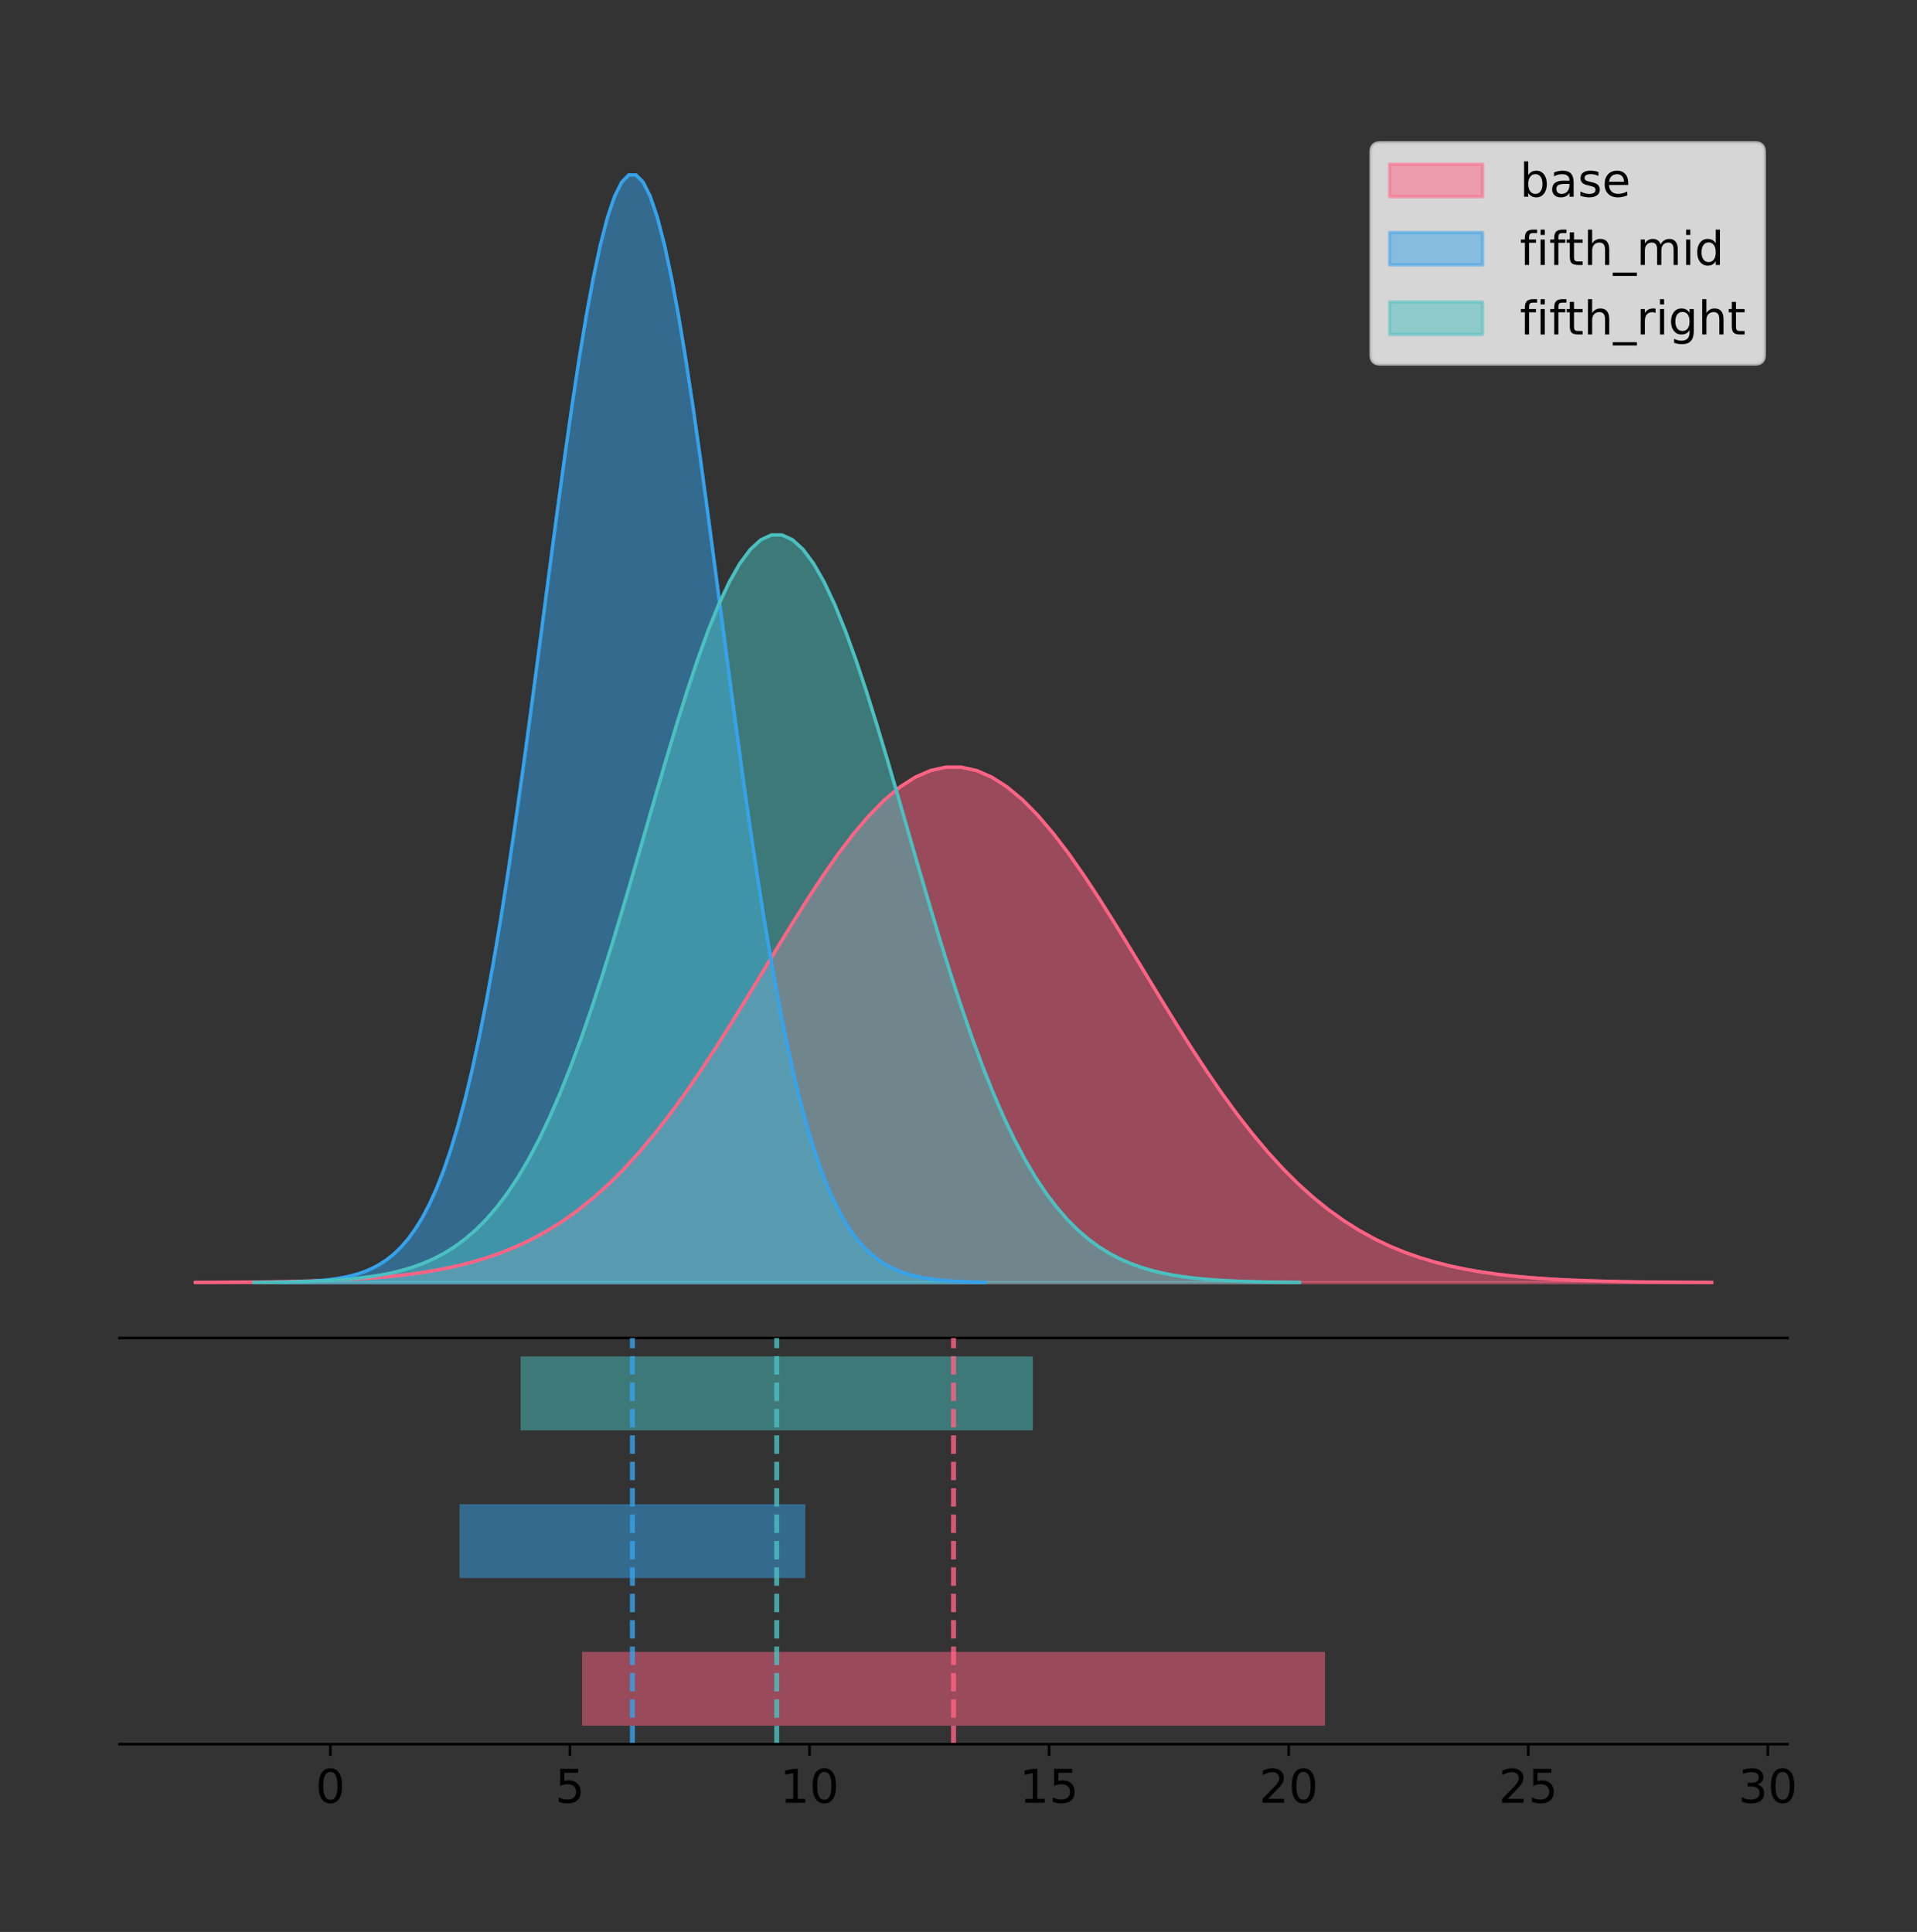 <?xml version="1.0" encoding="utf-8" standalone="no"?>
<!DOCTYPE svg PUBLIC "-//W3C//DTD SVG 1.1//EN"
  "http://www.w3.org/Graphics/SVG/1.1/DTD/svg11.dtd">
<!-- Created with matplotlib (https://matplotlib.org/) -->
<svg height="581.789pt" version="1.1" viewBox="0 0 577.182 581.789" width="577.182pt" xmlns="http://www.w3.org/2000/svg" xmlns:xlink="http://www.w3.org/1999/xlink">
 <rect x="0" y="0" width="577.182" height="581.789" fill="#333333" stroke="none"/>
 <defs>
  <style type="text/css">
*{stroke-linecap:butt;stroke-linejoin:round;}
  </style>
 </defs>
 <g id="figure_1">
  <g id="patch_1">
   <path d="M 0 581.789 
L 577.182 581.789 
L 577.182 0 
L 0 0 
z
" style="fill:none;"/>
  </g>
  <g id="axes_1">
   <g id="patch_2">
    <path d="M 36 402.93 
L 538.2 402.93 
L 538.2 36 
L 36 36 
z
" style="fill:none;"/>
   </g>
   <g id="PolyCollection_1">
    <defs>
     <path d="M 58.827 -195.538 
L 58.827 -195.59 
L 63.439 -195.61 
L 68.05 -195.636 
L 72.662 -195.671 
L 77.274 -195.718 
L 81.885 -195.78 
L 86.497 -195.86 
L 91.108 -195.965 
L 95.72 -196.099 
L 100.331 -196.272 
L 104.943 -196.491 
L 109.555 -196.767 
L 114.166 -197.113 
L 118.778 -197.544 
L 123.389 -198.075 
L 128.001 -198.726 
L 132.612 -199.519 
L 137.224 -200.476 
L 141.836 -201.624 
L 146.447 -202.99 
L 151.059 -204.602 
L 155.67 -206.492 
L 160.282 -208.69 
L 164.893 -211.225 
L 169.505 -214.128 
L 174.117 -217.425 
L 178.728 -221.138 
L 183.34 -225.287 
L 187.951 -229.882 
L 192.563 -234.93 
L 197.174 -240.426 
L 201.786 -246.355 
L 206.398 -252.693 
L 211.009 -259.404 
L 215.621 -266.437 
L 220.232 -273.733 
L 224.844 -281.219 
L 229.455 -288.81 
L 234.067 -296.413 
L 238.679 -303.925 
L 243.29 -311.239 
L 247.902 -318.242 
L 252.513 -324.823 
L 257.125 -330.869 
L 261.736 -336.277 
L 266.348 -340.948 
L 270.96 -344.796 
L 275.571 -347.749 
L 280.183 -349.749 
L 284.794 -350.76 
L 289.406 -350.76 
L 294.017 -349.749 
L 298.629 -347.749 
L 303.24 -344.796 
L 307.852 -340.948 
L 312.464 -336.277 
L 317.075 -330.869 
L 321.687 -324.823 
L 326.298 -318.242 
L 330.91 -311.239 
L 335.521 -303.925 
L 340.133 -296.413 
L 344.745 -288.81 
L 349.356 -281.219 
L 353.968 -273.733 
L 358.579 -266.437 
L 363.191 -259.404 
L 367.802 -252.693 
L 372.414 -246.355 
L 377.026 -240.426 
L 381.637 -234.93 
L 386.249 -229.882 
L 390.86 -225.287 
L 395.472 -221.138 
L 400.083 -217.425 
L 404.695 -214.128 
L 409.307 -211.225 
L 413.918 -208.69 
L 418.53 -206.492 
L 423.141 -204.602 
L 427.753 -202.99 
L 432.364 -201.624 
L 436.976 -200.476 
L 441.588 -199.519 
L 446.199 -198.726 
L 450.811 -198.075 
L 455.422 -197.544 
L 460.034 -197.113 
L 464.645 -196.767 
L 469.257 -196.491 
L 473.869 -196.272 
L 478.48 -196.099 
L 483.092 -195.965 
L 487.703 -195.86 
L 492.315 -195.78 
L 496.926 -195.718 
L 501.538 -195.671 
L 506.15 -195.636 
L 510.761 -195.61 
L 515.373 -195.59 
L 515.373 -195.538 
L 515.373 -195.538 
L 510.761 -195.538 
L 506.15 -195.538 
L 501.538 -195.538 
L 496.926 -195.538 
L 492.315 -195.538 
L 487.703 -195.538 
L 483.092 -195.538 
L 478.48 -195.538 
L 473.869 -195.538 
L 469.257 -195.538 
L 464.645 -195.538 
L 460.034 -195.538 
L 455.422 -195.538 
L 450.811 -195.538 
L 446.199 -195.538 
L 441.588 -195.538 
L 436.976 -195.538 
L 432.364 -195.538 
L 427.753 -195.538 
L 423.141 -195.538 
L 418.53 -195.538 
L 413.918 -195.538 
L 409.307 -195.538 
L 404.695 -195.538 
L 400.083 -195.538 
L 395.472 -195.538 
L 390.86 -195.538 
L 386.249 -195.538 
L 381.637 -195.538 
L 377.026 -195.538 
L 372.414 -195.538 
L 367.802 -195.538 
L 363.191 -195.538 
L 358.579 -195.538 
L 353.968 -195.538 
L 349.356 -195.538 
L 344.745 -195.538 
L 340.133 -195.538 
L 335.521 -195.538 
L 330.91 -195.538 
L 326.298 -195.538 
L 321.687 -195.538 
L 317.075 -195.538 
L 312.464 -195.538 
L 307.852 -195.538 
L 303.24 -195.538 
L 298.629 -195.538 
L 294.017 -195.538 
L 289.406 -195.538 
L 284.794 -195.538 
L 280.183 -195.538 
L 275.571 -195.538 
L 270.96 -195.538 
L 266.348 -195.538 
L 261.736 -195.538 
L 257.125 -195.538 
L 252.513 -195.538 
L 247.902 -195.538 
L 243.29 -195.538 
L 238.679 -195.538 
L 234.067 -195.538 
L 229.455 -195.538 
L 224.844 -195.538 
L 220.232 -195.538 
L 215.621 -195.538 
L 211.009 -195.538 
L 206.398 -195.538 
L 201.786 -195.538 
L 197.174 -195.538 
L 192.563 -195.538 
L 187.951 -195.538 
L 183.34 -195.538 
L 178.728 -195.538 
L 174.117 -195.538 
L 169.505 -195.538 
L 164.893 -195.538 
L 160.282 -195.538 
L 155.67 -195.538 
L 151.059 -195.538 
L 146.447 -195.538 
L 141.836 -195.538 
L 137.224 -195.538 
L 132.612 -195.538 
L 128.001 -195.538 
L 123.389 -195.538 
L 118.778 -195.538 
L 114.166 -195.538 
L 109.555 -195.538 
L 104.943 -195.538 
L 100.331 -195.538 
L 95.72 -195.538 
L 91.108 -195.538 
L 86.497 -195.538 
L 81.885 -195.538 
L 77.274 -195.538 
L 72.662 -195.538 
L 68.05 -195.538 
L 63.439 -195.538 
L 58.827 -195.538 
z
" id="m7018625728" style="stroke:#ff6384;stroke-opacity:0.5;"/>
    </defs>
    <g clip-path="url(#pbd87e4fbdd)">
     <use style="fill:#ff6384;fill-opacity:0.5;stroke:#ff6384;stroke-opacity:0.5;" x="0" xlink:href="#m7018625728" y="581.789"/>
    </g>
   </g>
   <g id="PolyCollection_2">
    <defs>
     <path d="M 84.189 -195.538 
L 84.189 -195.65 
L 86.335 -195.692 
L 88.481 -195.749 
L 90.627 -195.825 
L 92.772 -195.925 
L 94.918 -196.058 
L 97.064 -196.23 
L 99.21 -196.455 
L 101.356 -196.744 
L 103.502 -197.115 
L 105.648 -197.585 
L 107.794 -198.179 
L 109.94 -198.923 
L 112.086 -199.848 
L 114.232 -200.99 
L 116.377 -202.39 
L 118.523 -204.093 
L 120.669 -206.151 
L 122.815 -208.617 
L 124.961 -211.552 
L 127.107 -215.017 
L 129.253 -219.078 
L 131.399 -223.801 
L 133.545 -229.25 
L 135.691 -235.488 
L 137.837 -242.572 
L 139.982 -250.552 
L 142.128 -259.468 
L 144.274 -269.344 
L 146.42 -280.192 
L 148.566 -292.002 
L 150.712 -304.744 
L 152.858 -318.365 
L 155.004 -332.786 
L 157.15 -347.901 
L 159.296 -363.58 
L 161.441 -379.667 
L 163.587 -395.98 
L 165.733 -412.318 
L 167.879 -428.462 
L 170.025 -444.18 
L 172.171 -459.23 
L 174.317 -473.372 
L 176.463 -486.366 
L 178.609 -497.987 
L 180.755 -508.025 
L 182.901 -516.294 
L 185.046 -522.64 
L 187.192 -526.94 
L 189.338 -529.111 
L 191.484 -529.111 
L 193.63 -526.94 
L 195.776 -522.64 
L 197.922 -516.294 
L 200.068 -508.025 
L 202.214 -497.987 
L 204.36 -486.366 
L 206.506 -473.372 
L 208.651 -459.23 
L 210.797 -444.18 
L 212.943 -428.462 
L 215.089 -412.318 
L 217.235 -395.98 
L 219.381 -379.667 
L 221.527 -363.58 
L 223.673 -347.901 
L 225.819 -332.786 
L 227.965 -318.365 
L 230.111 -304.744 
L 232.256 -292.002 
L 234.402 -280.192 
L 236.548 -269.344 
L 238.694 -259.468 
L 240.84 -250.552 
L 242.986 -242.572 
L 245.132 -235.488 
L 247.278 -229.25 
L 249.424 -223.801 
L 251.57 -219.078 
L 253.715 -215.017 
L 255.861 -211.552 
L 258.007 -208.617 
L 260.153 -206.151 
L 262.299 -204.093 
L 264.445 -202.39 
L 266.591 -200.99 
L 268.737 -199.848 
L 270.883 -198.923 
L 273.029 -198.179 
L 275.175 -197.585 
L 277.32 -197.115 
L 279.466 -196.744 
L 281.612 -196.455 
L 283.758 -196.23 
L 285.904 -196.058 
L 288.05 -195.925 
L 290.196 -195.825 
L 292.342 -195.749 
L 294.488 -195.692 
L 296.634 -195.65 
L 296.634 -195.538 
L 296.634 -195.538 
L 294.488 -195.538 
L 292.342 -195.538 
L 290.196 -195.538 
L 288.05 -195.538 
L 285.904 -195.538 
L 283.758 -195.538 
L 281.612 -195.538 
L 279.466 -195.538 
L 277.32 -195.538 
L 275.175 -195.538 
L 273.029 -195.538 
L 270.883 -195.538 
L 268.737 -195.538 
L 266.591 -195.538 
L 264.445 -195.538 
L 262.299 -195.538 
L 260.153 -195.538 
L 258.007 -195.538 
L 255.861 -195.538 
L 253.715 -195.538 
L 251.57 -195.538 
L 249.424 -195.538 
L 247.278 -195.538 
L 245.132 -195.538 
L 242.986 -195.538 
L 240.84 -195.538 
L 238.694 -195.538 
L 236.548 -195.538 
L 234.402 -195.538 
L 232.256 -195.538 
L 230.111 -195.538 
L 227.965 -195.538 
L 225.819 -195.538 
L 223.673 -195.538 
L 221.527 -195.538 
L 219.381 -195.538 
L 217.235 -195.538 
L 215.089 -195.538 
L 212.943 -195.538 
L 210.797 -195.538 
L 208.651 -195.538 
L 206.506 -195.538 
L 204.36 -195.538 
L 202.214 -195.538 
L 200.068 -195.538 
L 197.922 -195.538 
L 195.776 -195.538 
L 193.63 -195.538 
L 191.484 -195.538 
L 189.338 -195.538 
L 187.192 -195.538 
L 185.046 -195.538 
L 182.901 -195.538 
L 180.755 -195.538 
L 178.609 -195.538 
L 176.463 -195.538 
L 174.317 -195.538 
L 172.171 -195.538 
L 170.025 -195.538 
L 167.879 -195.538 
L 165.733 -195.538 
L 163.587 -195.538 
L 161.441 -195.538 
L 159.296 -195.538 
L 157.15 -195.538 
L 155.004 -195.538 
L 152.858 -195.538 
L 150.712 -195.538 
L 148.566 -195.538 
L 146.42 -195.538 
L 144.274 -195.538 
L 142.128 -195.538 
L 139.982 -195.538 
L 137.837 -195.538 
L 135.691 -195.538 
L 133.545 -195.538 
L 131.399 -195.538 
L 129.253 -195.538 
L 127.107 -195.538 
L 124.961 -195.538 
L 122.815 -195.538 
L 120.669 -195.538 
L 118.523 -195.538 
L 116.377 -195.538 
L 114.232 -195.538 
L 112.086 -195.538 
L 109.94 -195.538 
L 107.794 -195.538 
L 105.648 -195.538 
L 103.502 -195.538 
L 101.356 -195.538 
L 99.21 -195.538 
L 97.064 -195.538 
L 94.918 -195.538 
L 92.772 -195.538 
L 90.627 -195.538 
L 88.481 -195.538 
L 86.335 -195.538 
L 84.189 -195.538 
z
" id="m3662518c12" style="stroke:#36a2eb;stroke-opacity:0.5;"/>
    </defs>
    <g clip-path="url(#pbd87e4fbdd)">
     <use style="fill:#36a2eb;fill-opacity:0.5;stroke:#36a2eb;stroke-opacity:0.5;" x="0" xlink:href="#m3662518c12" y="581.789"/>
    </g>
   </g>
   <g id="PolyCollection_3">
    <defs>
     <path d="M 76.479 -195.538 
L 76.479 -195.614 
L 79.658 -195.642 
L 82.837 -195.68 
L 86.017 -195.732 
L 89.196 -195.799 
L 92.375 -195.889 
L 95.554 -196.005 
L 98.734 -196.157 
L 101.913 -196.352 
L 105.092 -196.602 
L 108.272 -196.92 
L 111.451 -197.321 
L 114.63 -197.823 
L 117.81 -198.447 
L 120.989 -199.218 
L 124.168 -200.163 
L 127.348 -201.313 
L 130.527 -202.701 
L 133.706 -204.366 
L 136.886 -206.346 
L 140.065 -208.685 
L 143.244 -211.427 
L 146.424 -214.614 
L 149.603 -218.292 
L 152.782 -222.503 
L 155.962 -227.284 
L 159.141 -232.67 
L 162.32 -238.688 
L 165.499 -245.354 
L 168.679 -252.676 
L 171.858 -260.647 
L 175.037 -269.248 
L 178.217 -278.441 
L 181.396 -288.175 
L 184.575 -298.377 
L 187.755 -308.96 
L 190.934 -319.817 
L 194.113 -330.828 
L 197.293 -341.856 
L 200.472 -352.752 
L 203.651 -363.361 
L 206.831 -373.519 
L 210.01 -383.064 
L 213.189 -391.835 
L 216.369 -399.678 
L 219.548 -406.453 
L 222.727 -412.035 
L 225.907 -416.318 
L 229.086 -419.22 
L 232.265 -420.686 
L 235.444 -420.686 
L 238.624 -419.22 
L 241.803 -416.318 
L 244.982 -412.035 
L 248.162 -406.453 
L 251.341 -399.678 
L 254.52 -391.835 
L 257.7 -383.064 
L 260.879 -373.519 
L 264.058 -363.361 
L 267.238 -352.752 
L 270.417 -341.856 
L 273.596 -330.828 
L 276.776 -319.817 
L 279.955 -308.96 
L 283.134 -298.377 
L 286.314 -288.175 
L 289.493 -278.441 
L 292.672 -269.248 
L 295.852 -260.647 
L 299.031 -252.676 
L 302.21 -245.354 
L 305.389 -238.688 
L 308.569 -232.67 
L 311.748 -227.284 
L 314.927 -222.503 
L 318.107 -218.292 
L 321.286 -214.614 
L 324.465 -211.427 
L 327.645 -208.685 
L 330.824 -206.346 
L 334.003 -204.366 
L 337.183 -202.701 
L 340.362 -201.313 
L 343.541 -200.163 
L 346.721 -199.218 
L 349.9 -198.447 
L 353.079 -197.823 
L 356.259 -197.321 
L 359.438 -196.92 
L 362.617 -196.602 
L 365.797 -196.352 
L 368.976 -196.157 
L 372.155 -196.005 
L 375.334 -195.889 
L 378.514 -195.799 
L 381.693 -195.732 
L 384.872 -195.68 
L 388.052 -195.642 
L 391.231 -195.614 
L 391.231 -195.538 
L 391.231 -195.538 
L 388.052 -195.538 
L 384.872 -195.538 
L 381.693 -195.538 
L 378.514 -195.538 
L 375.334 -195.538 
L 372.155 -195.538 
L 368.976 -195.538 
L 365.797 -195.538 
L 362.617 -195.538 
L 359.438 -195.538 
L 356.259 -195.538 
L 353.079 -195.538 
L 349.9 -195.538 
L 346.721 -195.538 
L 343.541 -195.538 
L 340.362 -195.538 
L 337.183 -195.538 
L 334.003 -195.538 
L 330.824 -195.538 
L 327.645 -195.538 
L 324.465 -195.538 
L 321.286 -195.538 
L 318.107 -195.538 
L 314.927 -195.538 
L 311.748 -195.538 
L 308.569 -195.538 
L 305.389 -195.538 
L 302.21 -195.538 
L 299.031 -195.538 
L 295.852 -195.538 
L 292.672 -195.538 
L 289.493 -195.538 
L 286.314 -195.538 
L 283.134 -195.538 
L 279.955 -195.538 
L 276.776 -195.538 
L 273.596 -195.538 
L 270.417 -195.538 
L 267.238 -195.538 
L 264.058 -195.538 
L 260.879 -195.538 
L 257.7 -195.538 
L 254.52 -195.538 
L 251.341 -195.538 
L 248.162 -195.538 
L 244.982 -195.538 
L 241.803 -195.538 
L 238.624 -195.538 
L 235.444 -195.538 
L 232.265 -195.538 
L 229.086 -195.538 
L 225.907 -195.538 
L 222.727 -195.538 
L 219.548 -195.538 
L 216.369 -195.538 
L 213.189 -195.538 
L 210.01 -195.538 
L 206.831 -195.538 
L 203.651 -195.538 
L 200.472 -195.538 
L 197.293 -195.538 
L 194.113 -195.538 
L 190.934 -195.538 
L 187.755 -195.538 
L 184.575 -195.538 
L 181.396 -195.538 
L 178.217 -195.538 
L 175.037 -195.538 
L 171.858 -195.538 
L 168.679 -195.538 
L 165.499 -195.538 
L 162.32 -195.538 
L 159.141 -195.538 
L 155.962 -195.538 
L 152.782 -195.538 
L 149.603 -195.538 
L 146.424 -195.538 
L 143.244 -195.538 
L 140.065 -195.538 
L 136.886 -195.538 
L 133.706 -195.538 
L 130.527 -195.538 
L 127.348 -195.538 
L 124.168 -195.538 
L 120.989 -195.538 
L 117.81 -195.538 
L 114.63 -195.538 
L 111.451 -195.538 
L 108.272 -195.538 
L 105.092 -195.538 
L 101.913 -195.538 
L 98.734 -195.538 
L 95.554 -195.538 
L 92.375 -195.538 
L 89.196 -195.538 
L 86.017 -195.538 
L 82.837 -195.538 
L 79.658 -195.538 
L 76.479 -195.538 
z
" id="m830fb1d206" style="stroke:#4bc0c0;stroke-opacity:0.5;"/>
    </defs>
    <g clip-path="url(#pbd87e4fbdd)">
     <use style="fill:#4bc0c0;fill-opacity:0.5;stroke:#4bc0c0;stroke-opacity:0.5;" x="0" xlink:href="#m830fb1d206" y="581.789"/>
    </g>
   </g>
   <g id="line2d_1">
    <path clip-path="url(#pbd87e4fbdd)" d="M 58.827 386.199 
L 63.439 386.18 
L 68.05 386.153 
L 72.662 386.118 
L 77.274 386.071 
L 81.885 386.01 
L 86.497 385.929 
L 91.108 385.825 
L 95.72 385.69 
L 100.331 385.518 
L 104.943 385.299 
L 109.555 385.022 
L 114.166 384.676 
L 118.778 384.246 
L 123.389 383.714 
L 128.001 383.063 
L 132.612 382.27 
L 137.224 381.313 
L 141.836 380.165 
L 146.447 378.8 
L 151.059 377.187 
L 155.67 375.297 
L 160.282 373.1 
L 164.893 370.564 
L 169.505 367.661 
L 174.117 364.365 
L 178.728 360.651 
L 183.34 356.503 
L 187.951 351.907 
L 192.563 346.859 
L 197.174 341.364 
L 201.786 335.434 
L 206.398 329.096 
L 211.009 322.386 
L 215.621 315.352 
L 220.232 308.056 
L 224.844 300.57 
L 229.455 292.979 
L 234.067 285.377 
L 238.679 277.864 
L 243.29 270.551 
L 247.902 263.547 
L 252.513 256.967 
L 257.125 250.92 
L 261.736 245.513 
L 266.348 240.842 
L 270.96 236.994 
L 275.571 234.041 
L 280.183 232.04 
L 284.794 231.03 
L 289.406 231.03 
L 294.017 232.04 
L 298.629 234.041 
L 303.24 236.994 
L 307.852 240.842 
L 312.464 245.513 
L 317.075 250.92 
L 321.687 256.967 
L 326.298 263.547 
L 330.91 270.551 
L 335.521 277.864 
L 340.133 285.377 
L 344.745 292.979 
L 349.356 300.57 
L 353.968 308.056 
L 358.579 315.352 
L 363.191 322.386 
L 367.802 329.096 
L 372.414 335.434 
L 377.026 341.364 
L 381.637 346.859 
L 386.249 351.907 
L 390.86 356.503 
L 395.472 360.651 
L 400.083 364.365 
L 404.695 367.661 
L 409.307 370.564 
L 413.918 373.1 
L 418.53 375.297 
L 423.141 377.187 
L 427.753 378.8 
L 432.364 380.165 
L 436.976 381.313 
L 441.588 382.27 
L 446.199 383.063 
L 450.811 383.714 
L 455.422 384.246 
L 460.034 384.676 
L 464.645 385.022 
L 469.257 385.299 
L 473.869 385.518 
L 478.48 385.69 
L 483.092 385.825 
L 487.703 385.929 
L 492.315 386.01 
L 496.926 386.071 
L 501.538 386.118 
L 506.15 386.153 
L 510.761 386.18 
L 515.373 386.199 
" style="fill:none;stroke:#ff6384;stroke-linecap:square;"/>
   </g>
   <g id="line2d_2">
    <path clip-path="url(#pbd87e4fbdd)" d="M 84.189 386.139 
L 86.335 386.097 
L 88.481 386.04 
L 90.627 385.965 
L 92.772 385.864 
L 94.918 385.732 
L 97.064 385.559 
L 99.21 385.334 
L 101.356 385.045 
L 103.502 384.675 
L 105.648 384.204 
L 107.794 383.61 
L 109.94 382.867 
L 112.086 381.941 
L 114.232 380.799 
L 116.377 379.399 
L 118.523 377.696 
L 120.669 375.639 
L 122.815 373.172 
L 124.961 370.238 
L 127.107 366.772 
L 129.253 362.711 
L 131.399 357.989 
L 133.545 352.539 
L 135.691 346.301 
L 137.837 339.217 
L 139.982 331.237 
L 142.128 322.322 
L 144.274 312.445 
L 146.42 301.597 
L 148.566 289.787 
L 150.712 277.045 
L 152.858 263.424 
L 155.004 249.004 
L 157.15 233.888 
L 159.296 218.209 
L 161.441 202.123 
L 163.587 185.809 
L 165.733 169.471 
L 167.879 153.327 
L 170.025 137.61 
L 172.171 122.559 
L 174.317 108.418 
L 176.463 95.423 
L 178.609 83.803 
L 180.755 73.765 
L 182.901 65.495 
L 185.046 59.15 
L 187.192 54.85 
L 189.338 52.679 
L 191.484 52.679 
L 193.63 54.85 
L 195.776 59.15 
L 197.922 65.495 
L 200.068 73.765 
L 202.214 83.803 
L 204.36 95.423 
L 206.506 108.418 
L 208.651 122.559 
L 210.797 137.61 
L 212.943 153.327 
L 215.089 169.471 
L 217.235 185.809 
L 219.381 202.123 
L 221.527 218.209 
L 223.673 233.888 
L 225.819 249.004 
L 227.965 263.424 
L 230.111 277.045 
L 232.256 289.787 
L 234.402 301.597 
L 236.548 312.445 
L 238.694 322.322 
L 240.84 331.237 
L 242.986 339.217 
L 245.132 346.301 
L 247.278 352.539 
L 249.424 357.989 
L 251.57 362.711 
L 253.715 366.772 
L 255.861 370.238 
L 258.007 373.172 
L 260.153 375.639 
L 262.299 377.696 
L 264.445 379.399 
L 266.591 380.799 
L 268.737 381.941 
L 270.883 382.867 
L 273.029 383.61 
L 275.175 384.204 
L 277.32 384.675 
L 279.466 385.045 
L 281.612 385.334 
L 283.758 385.559 
L 285.904 385.732 
L 288.05 385.864 
L 290.196 385.965 
L 292.342 386.04 
L 294.488 386.097 
L 296.634 386.139 
" style="fill:none;stroke:#36a2eb;stroke-linecap:square;"/>
   </g>
   <g id="line2d_3">
    <path clip-path="url(#pbd87e4fbdd)" d="M 76.479 386.176 
L 79.658 386.147 
L 82.837 386.109 
L 86.017 386.058 
L 89.196 385.99 
L 92.375 385.901 
L 95.554 385.784 
L 98.734 385.632 
L 101.913 385.437 
L 105.092 385.187 
L 108.272 384.87 
L 111.451 384.469 
L 114.63 383.967 
L 117.81 383.342 
L 120.989 382.571 
L 124.168 381.627 
L 127.348 380.477 
L 130.527 379.088 
L 133.706 377.424 
L 136.886 375.443 
L 140.065 373.104 
L 143.244 370.363 
L 146.424 367.175 
L 149.603 363.497 
L 152.782 359.287 
L 155.962 354.505 
L 159.141 349.119 
L 162.32 343.101 
L 165.499 336.435 
L 168.679 329.113 
L 171.858 321.142 
L 175.037 312.542 
L 178.217 303.348 
L 181.396 293.615 
L 184.575 283.413 
L 187.755 272.83 
L 190.934 261.972 
L 194.113 250.961 
L 197.293 239.934 
L 200.472 229.037 
L 203.651 218.429 
L 206.831 208.27 
L 210.01 198.725 
L 213.189 189.955 
L 216.369 182.111 
L 219.548 175.336 
L 222.727 169.754 
L 225.907 165.471 
L 229.086 162.569 
L 232.265 161.104 
L 235.444 161.104 
L 238.624 162.569 
L 241.803 165.471 
L 244.982 169.754 
L 248.162 175.336 
L 251.341 182.111 
L 254.52 189.955 
L 257.7 198.725 
L 260.879 208.27 
L 264.058 218.429 
L 267.238 229.037 
L 270.417 239.934 
L 273.596 250.961 
L 276.776 261.972 
L 279.955 272.83 
L 283.134 283.413 
L 286.314 293.615 
L 289.493 303.348 
L 292.672 312.542 
L 295.852 321.142 
L 299.031 329.113 
L 302.21 336.435 
L 305.389 343.101 
L 308.569 349.119 
L 311.748 354.505 
L 314.927 359.287 
L 318.107 363.497 
L 321.286 367.175 
L 324.465 370.363 
L 327.645 373.104 
L 330.824 375.443 
L 334.003 377.424 
L 337.183 379.088 
L 340.362 380.477 
L 343.541 381.627 
L 346.721 382.571 
L 349.9 383.342 
L 353.079 383.967 
L 356.259 384.469 
L 359.438 384.87 
L 362.617 385.187 
L 365.797 385.437 
L 368.976 385.632 
L 372.155 385.784 
L 375.334 385.901 
L 378.514 385.99 
L 381.693 386.058 
L 384.872 386.109 
L 388.052 386.147 
L 391.231 386.176 
" style="fill:none;stroke:#4bc0c0;stroke-linecap:square;"/>
   </g>
   <g id="patch_3">
    <path d="M 36 402.93 
L 538.2 402.93 
" style="fill:none;stroke:#000000;stroke-linecap:square;stroke-linejoin:miter;stroke-width:0.8;"/>
   </g>
   <g id="legend_1">
    <g id="patch_4">
     <path d="M 415.602 109.627 
L 528.4 109.627 
Q 531.2 109.627 531.2 106.827 
L 531.2 45.8 
Q 531.2 43 528.4 43 
L 415.602 43 
Q 412.802 43 412.802 45.8 
L 412.802 106.827 
Q 412.802 109.627 415.602 109.627 
z
" style="fill:#ffffff;opacity:0.8;stroke:#cccccc;stroke-linejoin:miter;"/>
    </g>
    <g id="patch_5">
     <path d="M 418.402 59.238 
L 446.402 59.238 
L 446.402 49.438 
L 418.402 49.438 
z
" style="fill:#ff6384;opacity:0.5;stroke:#ff6384;stroke-linejoin:miter;"/>
    </g>
    <g id="text_1">
     <!-- base -->
     <defs>
      <path d="M 48.688 27.297 
Q 48.688 37.203 44.609 42.844 
Q 40.531 48.484 33.406 48.484 
Q 26.266 48.484 22.188 42.844 
Q 18.109 37.203 18.109 27.297 
Q 18.109 17.391 22.188 11.75 
Q 26.266 6.109 33.406 6.109 
Q 40.531 6.109 44.609 11.75 
Q 48.688 17.391 48.688 27.297 
z
M 18.109 46.391 
Q 20.953 51.266 25.266 53.625 
Q 29.594 56 35.594 56 
Q 45.562 56 51.781 48.094 
Q 58.016 40.188 58.016 27.297 
Q 58.016 14.406 51.781 6.484 
Q 45.562 -1.422 35.594 -1.422 
Q 29.594 -1.422 25.266 0.953 
Q 20.953 3.328 18.109 8.203 
L 18.109 0 
L 9.078 0 
L 9.078 75.984 
L 18.109 75.984 
z
" id="DejaVuSans-98"/>
      <path d="M 34.281 27.484 
Q 23.391 27.484 19.188 25 
Q 14.984 22.516 14.984 16.5 
Q 14.984 11.719 18.141 8.906 
Q 21.297 6.109 26.703 6.109 
Q 34.188 6.109 38.703 11.406 
Q 43.219 16.703 43.219 25.484 
L 43.219 27.484 
z
M 52.203 31.203 
L 52.203 0 
L 43.219 0 
L 43.219 8.297 
Q 40.141 3.328 35.547 0.953 
Q 30.953 -1.422 24.312 -1.422 
Q 15.922 -1.422 10.953 3.297 
Q 6 8.016 6 15.922 
Q 6 25.141 12.172 29.828 
Q 18.359 34.516 30.609 34.516 
L 43.219 34.516 
L 43.219 35.406 
Q 43.219 41.609 39.141 45 
Q 35.062 48.391 27.688 48.391 
Q 23 48.391 18.547 47.266 
Q 14.109 46.141 10.016 43.891 
L 10.016 52.203 
Q 14.938 54.109 19.578 55.047 
Q 24.219 56 28.609 56 
Q 40.484 56 46.344 49.844 
Q 52.203 43.703 52.203 31.203 
z
" id="DejaVuSans-97"/>
      <path d="M 44.281 53.078 
L 44.281 44.578 
Q 40.484 46.531 36.375 47.5 
Q 32.281 48.484 27.875 48.484 
Q 21.188 48.484 17.844 46.438 
Q 14.5 44.391 14.5 40.281 
Q 14.5 37.156 16.891 35.375 
Q 19.281 33.594 26.516 31.984 
L 29.594 31.297 
Q 39.156 29.25 43.188 25.516 
Q 47.219 21.781 47.219 15.094 
Q 47.219 7.469 41.188 3.016 
Q 35.156 -1.422 24.609 -1.422 
Q 20.219 -1.422 15.453 -0.562 
Q 10.688 0.297 5.422 2 
L 5.422 11.281 
Q 10.406 8.688 15.234 7.391 
Q 20.062 6.109 24.812 6.109 
Q 31.156 6.109 34.562 8.281 
Q 37.984 10.453 37.984 14.406 
Q 37.984 18.062 35.516 20.016 
Q 33.062 21.969 24.703 23.781 
L 21.578 24.516 
Q 13.234 26.266 9.516 29.906 
Q 5.812 33.547 5.812 39.891 
Q 5.812 47.609 11.281 51.797 
Q 16.75 56 26.812 56 
Q 31.781 56 36.172 55.266 
Q 40.578 54.547 44.281 53.078 
z
" id="DejaVuSans-115"/>
      <path d="M 56.203 29.594 
L 56.203 25.203 
L 14.891 25.203 
Q 15.484 15.922 20.484 11.062 
Q 25.484 6.203 34.422 6.203 
Q 39.594 6.203 44.453 7.469 
Q 49.312 8.734 54.109 11.281 
L 54.109 2.781 
Q 49.266 0.734 44.188 -0.344 
Q 39.109 -1.422 33.891 -1.422 
Q 20.797 -1.422 13.156 6.188 
Q 5.516 13.812 5.516 26.812 
Q 5.516 40.234 12.766 48.109 
Q 20.016 56 32.328 56 
Q 43.359 56 49.781 48.891 
Q 56.203 41.797 56.203 29.594 
z
M 47.219 32.234 
Q 47.125 39.594 43.094 43.984 
Q 39.062 48.391 32.422 48.391 
Q 24.906 48.391 20.391 44.141 
Q 15.875 39.891 15.188 32.172 
z
" id="DejaVuSans-101"/>
     </defs>
     <g transform="translate(457.602 59.238)scale(0.14 -0.14)">
      <use xlink:href="#DejaVuSans-98"/>
      <use x="63.477" xlink:href="#DejaVuSans-97"/>
      <use x="124.756" xlink:href="#DejaVuSans-115"/>
      <use x="176.855" xlink:href="#DejaVuSans-101"/>
     </g>
    </g>
    <g id="patch_6">
     <path d="M 418.402 79.787 
L 446.402 79.787 
L 446.402 69.987 
L 418.402 69.987 
z
" style="fill:#36a2eb;opacity:0.5;stroke:#36a2eb;stroke-linejoin:miter;"/>
    </g>
    <g id="text_2">
     <!-- fifth_mid -->
     <defs>
      <path d="M 37.109 75.984 
L 37.109 68.5 
L 28.516 68.5 
Q 23.688 68.5 21.797 66.547 
Q 19.922 64.594 19.922 59.516 
L 19.922 54.688 
L 34.719 54.688 
L 34.719 47.703 
L 19.922 47.703 
L 19.922 0 
L 10.891 0 
L 10.891 47.703 
L 2.297 47.703 
L 2.297 54.688 
L 10.891 54.688 
L 10.891 58.5 
Q 10.891 67.625 15.141 71.797 
Q 19.391 75.984 28.609 75.984 
z
" id="DejaVuSans-102"/>
      <path d="M 9.422 54.688 
L 18.406 54.688 
L 18.406 0 
L 9.422 0 
z
M 9.422 75.984 
L 18.406 75.984 
L 18.406 64.594 
L 9.422 64.594 
z
" id="DejaVuSans-105"/>
      <path d="M 18.312 70.219 
L 18.312 54.688 
L 36.812 54.688 
L 36.812 47.703 
L 18.312 47.703 
L 18.312 18.016 
Q 18.312 11.328 20.141 9.422 
Q 21.969 7.516 27.594 7.516 
L 36.812 7.516 
L 36.812 0 
L 27.594 0 
Q 17.188 0 13.234 3.875 
Q 9.281 7.766 9.281 18.016 
L 9.281 47.703 
L 2.688 47.703 
L 2.688 54.688 
L 9.281 54.688 
L 9.281 70.219 
z
" id="DejaVuSans-116"/>
      <path d="M 54.891 33.016 
L 54.891 0 
L 45.906 0 
L 45.906 32.719 
Q 45.906 40.484 42.875 44.328 
Q 39.844 48.188 33.797 48.188 
Q 26.516 48.188 22.312 43.547 
Q 18.109 38.922 18.109 30.906 
L 18.109 0 
L 9.078 0 
L 9.078 75.984 
L 18.109 75.984 
L 18.109 46.188 
Q 21.344 51.125 25.703 53.562 
Q 30.078 56 35.797 56 
Q 45.219 56 50.047 50.172 
Q 54.891 44.344 54.891 33.016 
z
" id="DejaVuSans-104"/>
      <path d="M 50.984 -16.609 
L 50.984 -23.578 
L -0.984 -23.578 
L -0.984 -16.609 
z
" id="DejaVuSans-95"/>
      <path d="M 52 44.188 
Q 55.375 50.25 60.062 53.125 
Q 64.75 56 71.094 56 
Q 79.641 56 84.281 50.016 
Q 88.922 44.047 88.922 33.016 
L 88.922 0 
L 79.891 0 
L 79.891 32.719 
Q 79.891 40.578 77.094 44.375 
Q 74.312 48.188 68.609 48.188 
Q 61.625 48.188 57.562 43.547 
Q 53.516 38.922 53.516 30.906 
L 53.516 0 
L 44.484 0 
L 44.484 32.719 
Q 44.484 40.625 41.703 44.406 
Q 38.922 48.188 33.109 48.188 
Q 26.219 48.188 22.156 43.531 
Q 18.109 38.875 18.109 30.906 
L 18.109 0 
L 9.078 0 
L 9.078 54.688 
L 18.109 54.688 
L 18.109 46.188 
Q 21.188 51.219 25.484 53.609 
Q 29.781 56 35.688 56 
Q 41.656 56 45.828 52.969 
Q 50 49.953 52 44.188 
z
" id="DejaVuSans-109"/>
      <path d="M 45.406 46.391 
L 45.406 75.984 
L 54.391 75.984 
L 54.391 0 
L 45.406 0 
L 45.406 8.203 
Q 42.578 3.328 38.25 0.953 
Q 33.938 -1.422 27.875 -1.422 
Q 17.969 -1.422 11.734 6.484 
Q 5.516 14.406 5.516 27.297 
Q 5.516 40.188 11.734 48.094 
Q 17.969 56 27.875 56 
Q 33.938 56 38.25 53.625 
Q 42.578 51.266 45.406 46.391 
z
M 14.797 27.297 
Q 14.797 17.391 18.875 11.75 
Q 22.953 6.109 30.078 6.109 
Q 37.203 6.109 41.297 11.75 
Q 45.406 17.391 45.406 27.297 
Q 45.406 37.203 41.297 42.844 
Q 37.203 48.484 30.078 48.484 
Q 22.953 48.484 18.875 42.844 
Q 14.797 37.203 14.797 27.297 
z
" id="DejaVuSans-100"/>
     </defs>
     <g transform="translate(457.602 79.787)scale(0.14 -0.14)">
      <use xlink:href="#DejaVuSans-102"/>
      <use x="35.205" xlink:href="#DejaVuSans-105"/>
      <use x="62.988" xlink:href="#DejaVuSans-102"/>
      <use x="98.178" xlink:href="#DejaVuSans-116"/>
      <use x="137.387" xlink:href="#DejaVuSans-104"/>
      <use x="200.766" xlink:href="#DejaVuSans-95"/>
      <use x="250.766" xlink:href="#DejaVuSans-109"/>
      <use x="348.178" xlink:href="#DejaVuSans-105"/>
      <use x="375.961" xlink:href="#DejaVuSans-100"/>
     </g>
    </g>
    <g id="patch_7">
     <path d="M 418.402 100.726 
L 446.402 100.726 
L 446.402 90.926 
L 418.402 90.926 
z
" style="fill:#4bc0c0;opacity:0.5;stroke:#4bc0c0;stroke-linejoin:miter;"/>
    </g>
    <g id="text_3">
     <!-- fifth_right -->
     <defs>
      <path d="M 41.109 46.297 
Q 39.594 47.172 37.812 47.578 
Q 36.031 48 33.891 48 
Q 26.266 48 22.188 43.047 
Q 18.109 38.094 18.109 28.812 
L 18.109 0 
L 9.078 0 
L 9.078 54.688 
L 18.109 54.688 
L 18.109 46.188 
Q 20.953 51.172 25.484 53.578 
Q 30.031 56 36.531 56 
Q 37.453 56 38.578 55.875 
Q 39.703 55.766 41.062 55.516 
z
" id="DejaVuSans-114"/>
      <path d="M 45.406 27.984 
Q 45.406 37.75 41.375 43.109 
Q 37.359 48.484 30.078 48.484 
Q 22.859 48.484 18.828 43.109 
Q 14.797 37.75 14.797 27.984 
Q 14.797 18.266 18.828 12.891 
Q 22.859 7.516 30.078 7.516 
Q 37.359 7.516 41.375 12.891 
Q 45.406 18.266 45.406 27.984 
z
M 54.391 6.781 
Q 54.391 -7.172 48.188 -13.984 
Q 42 -20.797 29.203 -20.797 
Q 24.469 -20.797 20.266 -20.094 
Q 16.062 -19.391 12.109 -17.922 
L 12.109 -9.188 
Q 16.062 -11.328 19.922 -12.344 
Q 23.781 -13.375 27.781 -13.375 
Q 36.625 -13.375 41.016 -8.766 
Q 45.406 -4.156 45.406 5.172 
L 45.406 9.625 
Q 42.625 4.781 38.281 2.391 
Q 33.938 0 27.875 0 
Q 17.828 0 11.672 7.656 
Q 5.516 15.328 5.516 27.984 
Q 5.516 40.672 11.672 48.328 
Q 17.828 56 27.875 56 
Q 33.938 56 38.281 53.609 
Q 42.625 51.219 45.406 46.391 
L 45.406 54.688 
L 54.391 54.688 
z
" id="DejaVuSans-103"/>
     </defs>
     <g transform="translate(457.602 100.726)scale(0.14 -0.14)">
      <use xlink:href="#DejaVuSans-102"/>
      <use x="35.205" xlink:href="#DejaVuSans-105"/>
      <use x="62.988" xlink:href="#DejaVuSans-102"/>
      <use x="98.178" xlink:href="#DejaVuSans-116"/>
      <use x="137.387" xlink:href="#DejaVuSans-104"/>
      <use x="200.766" xlink:href="#DejaVuSans-95"/>
      <use x="250.766" xlink:href="#DejaVuSans-114"/>
      <use x="291.879" xlink:href="#DejaVuSans-105"/>
      <use x="319.662" xlink:href="#DejaVuSans-103"/>
      <use x="383.139" xlink:href="#DejaVuSans-104"/>
      <use x="446.518" xlink:href="#DejaVuSans-116"/>
     </g>
    </g>
   </g>
  </g>
  <g id="axes_2">
   <g id="patch_8">
    <path d="M 36 525.24 
L 538.2 525.24 
L 538.2 402.93 
L 36 402.93 
z
" style="fill:none;"/>
   </g>
   <g id="patch_9">
    <path clip-path="url(#p83a970e3a2)" d="M 175.246 519.68 
L 398.954 519.68 
L 398.954 497.442 
L 175.246 497.442 
z
" style="fill:#ff6384;opacity:0.5;"/>
   </g>
   <g id="patch_10">
    <path clip-path="url(#p83a970e3a2)" d="M 138.362 475.204 
L 242.46 475.204 
L 242.46 452.966 
L 138.362 452.966 
z
" style="fill:#36a2eb;opacity:0.5;"/>
   </g>
   <g id="patch_11">
    <path clip-path="url(#p83a970e3a2)" d="M 156.74 430.728 
L 310.969 430.728 
L 310.969 408.49 
L 156.74 408.49 
z
" style="fill:#4bc0c0;opacity:0.5;"/>
   </g>
   <g id="matplotlib.axis_1">
    <g id="xtick_1">
     <g id="line2d_4">
      <defs>
       <path d="M 0 0 
L 0 3.5 
" id="mf9501cd4c2" style="stroke:#000000;stroke-width:0.8;"/>
      </defs>
      <g>
       <use style="stroke:#000000;stroke-width:0.8;" x="99.469" xlink:href="#mf9501cd4c2" y="525.24"/>
      </g>
     </g>
     <g id="text_4">
      <!-- 0 -->
      <defs>
       <path d="M 31.781 66.406 
Q 24.172 66.406 20.328 58.906 
Q 16.5 51.422 16.5 36.375 
Q 16.5 21.391 20.328 13.891 
Q 24.172 6.391 31.781 6.391 
Q 39.453 6.391 43.281 13.891 
Q 47.125 21.391 47.125 36.375 
Q 47.125 51.422 43.281 58.906 
Q 39.453 66.406 31.781 66.406 
z
M 31.781 74.219 
Q 44.047 74.219 50.516 64.516 
Q 56.984 54.828 56.984 36.375 
Q 56.984 17.969 50.516 8.266 
Q 44.047 -1.422 31.781 -1.422 
Q 19.531 -1.422 13.062 8.266 
Q 6.594 17.969 6.594 36.375 
Q 6.594 54.828 13.062 64.516 
Q 19.531 74.219 31.781 74.219 
z
" id="DejaVuSans-48"/>
      </defs>
      <g transform="translate(95.015 542.878)scale(0.14 -0.14)">
       <use xlink:href="#DejaVuSans-48"/>
      </g>
     </g>
    </g>
    <g id="xtick_2">
     <g id="line2d_5">
      <g>
       <use style="stroke:#000000;stroke-width:0.8;" x="171.603" xlink:href="#mf9501cd4c2" y="525.24"/>
      </g>
     </g>
     <g id="text_5">
      <!-- 5 -->
      <defs>
       <path d="M 10.797 72.906 
L 49.516 72.906 
L 49.516 64.594 
L 19.828 64.594 
L 19.828 46.734 
Q 21.969 47.469 24.109 47.828 
Q 26.266 48.188 28.422 48.188 
Q 40.625 48.188 47.75 41.5 
Q 54.891 34.812 54.891 23.391 
Q 54.891 11.625 47.562 5.094 
Q 40.234 -1.422 26.906 -1.422 
Q 22.312 -1.422 17.547 -0.641 
Q 12.797 0.141 7.719 1.703 
L 7.719 11.625 
Q 12.109 9.234 16.797 8.062 
Q 21.484 6.891 26.703 6.891 
Q 35.156 6.891 40.078 11.328 
Q 45.016 15.766 45.016 23.391 
Q 45.016 31 40.078 35.438 
Q 35.156 39.891 26.703 39.891 
Q 22.75 39.891 18.812 39.016 
Q 14.891 38.141 10.797 36.281 
z
" id="DejaVuSans-53"/>
      </defs>
      <g transform="translate(167.149 542.878)scale(0.14 -0.14)">
       <use xlink:href="#DejaVuSans-53"/>
      </g>
     </g>
    </g>
    <g id="xtick_3">
     <g id="line2d_6">
      <g>
       <use style="stroke:#000000;stroke-width:0.8;" x="243.737" xlink:href="#mf9501cd4c2" y="525.24"/>
      </g>
     </g>
     <g id="text_6">
      <!-- 10 -->
      <defs>
       <path d="M 12.406 8.297 
L 28.516 8.297 
L 28.516 63.922 
L 10.984 60.406 
L 10.984 69.391 
L 28.422 72.906 
L 38.281 72.906 
L 38.281 8.297 
L 54.391 8.297 
L 54.391 0 
L 12.406 0 
z
" id="DejaVuSans-49"/>
      </defs>
      <g transform="translate(234.83 542.878)scale(0.14 -0.14)">
       <use xlink:href="#DejaVuSans-49"/>
       <use x="63.623" xlink:href="#DejaVuSans-48"/>
      </g>
     </g>
    </g>
    <g id="xtick_4">
     <g id="line2d_7">
      <g>
       <use style="stroke:#000000;stroke-width:0.8;" x="315.871" xlink:href="#mf9501cd4c2" y="525.24"/>
      </g>
     </g>
     <g id="text_7">
      <!-- 15 -->
      <g transform="translate(306.964 542.878)scale(0.14 -0.14)">
       <use xlink:href="#DejaVuSans-49"/>
       <use x="63.623" xlink:href="#DejaVuSans-53"/>
      </g>
     </g>
    </g>
    <g id="xtick_5">
     <g id="line2d_8">
      <g>
       <use style="stroke:#000000;stroke-width:0.8;" x="388.006" xlink:href="#mf9501cd4c2" y="525.24"/>
      </g>
     </g>
     <g id="text_8">
      <!-- 20 -->
      <defs>
       <path d="M 19.188 8.297 
L 53.609 8.297 
L 53.609 0 
L 7.328 0 
L 7.328 8.297 
Q 12.938 14.109 22.625 23.891 
Q 32.328 33.688 34.812 36.531 
Q 39.547 41.844 41.422 45.531 
Q 43.312 49.219 43.312 52.781 
Q 43.312 58.594 39.234 62.25 
Q 35.156 65.922 28.609 65.922 
Q 23.969 65.922 18.812 64.312 
Q 13.672 62.703 7.812 59.422 
L 7.812 69.391 
Q 13.766 71.781 18.938 73 
Q 24.125 74.219 28.422 74.219 
Q 39.75 74.219 46.484 68.547 
Q 53.219 62.891 53.219 53.422 
Q 53.219 48.922 51.531 44.891 
Q 49.859 40.875 45.406 35.406 
Q 44.188 33.984 37.641 27.219 
Q 31.109 20.453 19.188 8.297 
z
" id="DejaVuSans-50"/>
      </defs>
      <g transform="translate(379.098 542.878)scale(0.14 -0.14)">
       <use xlink:href="#DejaVuSans-50"/>
       <use x="63.623" xlink:href="#DejaVuSans-48"/>
      </g>
     </g>
    </g>
    <g id="xtick_6">
     <g id="line2d_9">
      <g>
       <use style="stroke:#000000;stroke-width:0.8;" x="460.14" xlink:href="#mf9501cd4c2" y="525.24"/>
      </g>
     </g>
     <g id="text_9">
      <!-- 25 -->
      <g transform="translate(451.232 542.878)scale(0.14 -0.14)">
       <use xlink:href="#DejaVuSans-50"/>
       <use x="63.623" xlink:href="#DejaVuSans-53"/>
      </g>
     </g>
    </g>
    <g id="xtick_7">
     <g id="line2d_10">
      <g>
       <use style="stroke:#000000;stroke-width:0.8;" x="532.274" xlink:href="#mf9501cd4c2" y="525.24"/>
      </g>
     </g>
     <g id="text_10">
      <!-- 30 -->
      <defs>
       <path d="M 40.578 39.312 
Q 47.656 37.797 51.625 33 
Q 55.609 28.219 55.609 21.188 
Q 55.609 10.406 48.188 4.484 
Q 40.766 -1.422 27.094 -1.422 
Q 22.516 -1.422 17.656 -0.516 
Q 12.797 0.391 7.625 2.203 
L 7.625 11.719 
Q 11.719 9.328 16.594 8.109 
Q 21.484 6.891 26.812 6.891 
Q 36.078 6.891 40.938 10.547 
Q 45.797 14.203 45.797 21.188 
Q 45.797 27.641 41.281 31.266 
Q 36.766 34.906 28.719 34.906 
L 20.219 34.906 
L 20.219 43.016 
L 29.109 43.016 
Q 36.375 43.016 40.234 45.922 
Q 44.094 48.828 44.094 54.297 
Q 44.094 59.906 40.109 62.906 
Q 36.141 65.922 28.719 65.922 
Q 24.656 65.922 20.016 65.031 
Q 15.375 64.156 9.812 62.312 
L 9.812 71.094 
Q 15.438 72.656 20.344 73.438 
Q 25.25 74.219 29.594 74.219 
Q 40.828 74.219 47.359 69.109 
Q 53.906 64.016 53.906 55.328 
Q 53.906 49.266 50.438 45.094 
Q 46.969 40.922 40.578 39.312 
z
" id="DejaVuSans-51"/>
      </defs>
      <g transform="translate(523.367 542.878)scale(0.14 -0.14)">
       <use xlink:href="#DejaVuSans-51"/>
       <use x="63.623" xlink:href="#DejaVuSans-48"/>
      </g>
     </g>
    </g>
   </g>
   <g id="line2d_11">
    <path clip-path="url(#p83a970e3a2)" d="M 287.1 525.24 
L 287.1 402.93 
" style="fill:none;stroke:#ff6384;stroke-dasharray:5.55,2.4;stroke-dashoffset:0;stroke-opacity:0.8;stroke-width:1.5;"/>
   </g>
   <g id="line2d_12">
    <path clip-path="url(#p83a970e3a2)" d="M 190.411 525.24 
L 190.411 402.93 
" style="fill:none;stroke:#36a2eb;stroke-dasharray:5.55,2.4;stroke-dashoffset:0;stroke-opacity:0.8;stroke-width:1.5;"/>
   </g>
   <g id="line2d_13">
    <path clip-path="url(#p83a970e3a2)" d="M 233.855 525.24 
L 233.855 402.93 
" style="fill:none;stroke:#4bc0c0;stroke-dasharray:5.55,2.4;stroke-dashoffset:0;stroke-opacity:0.8;stroke-width:1.5;"/>
   </g>
   <g id="patch_12">
    <path d="M 36 525.24 
L 538.2 525.24 
" style="fill:none;stroke:#000000;stroke-linecap:square;stroke-linejoin:miter;stroke-width:0.8;"/>
   </g>
  </g>
 </g>
 <defs>
  <clipPath id="pbd87e4fbdd">
   <rect height="366.93" width="502.2" x="36" y="36"/>
  </clipPath>
  <clipPath id="p83a970e3a2">
   <rect height="122.31" width="502.2" x="36" y="402.93"/>
  </clipPath>
 </defs>
</svg>
